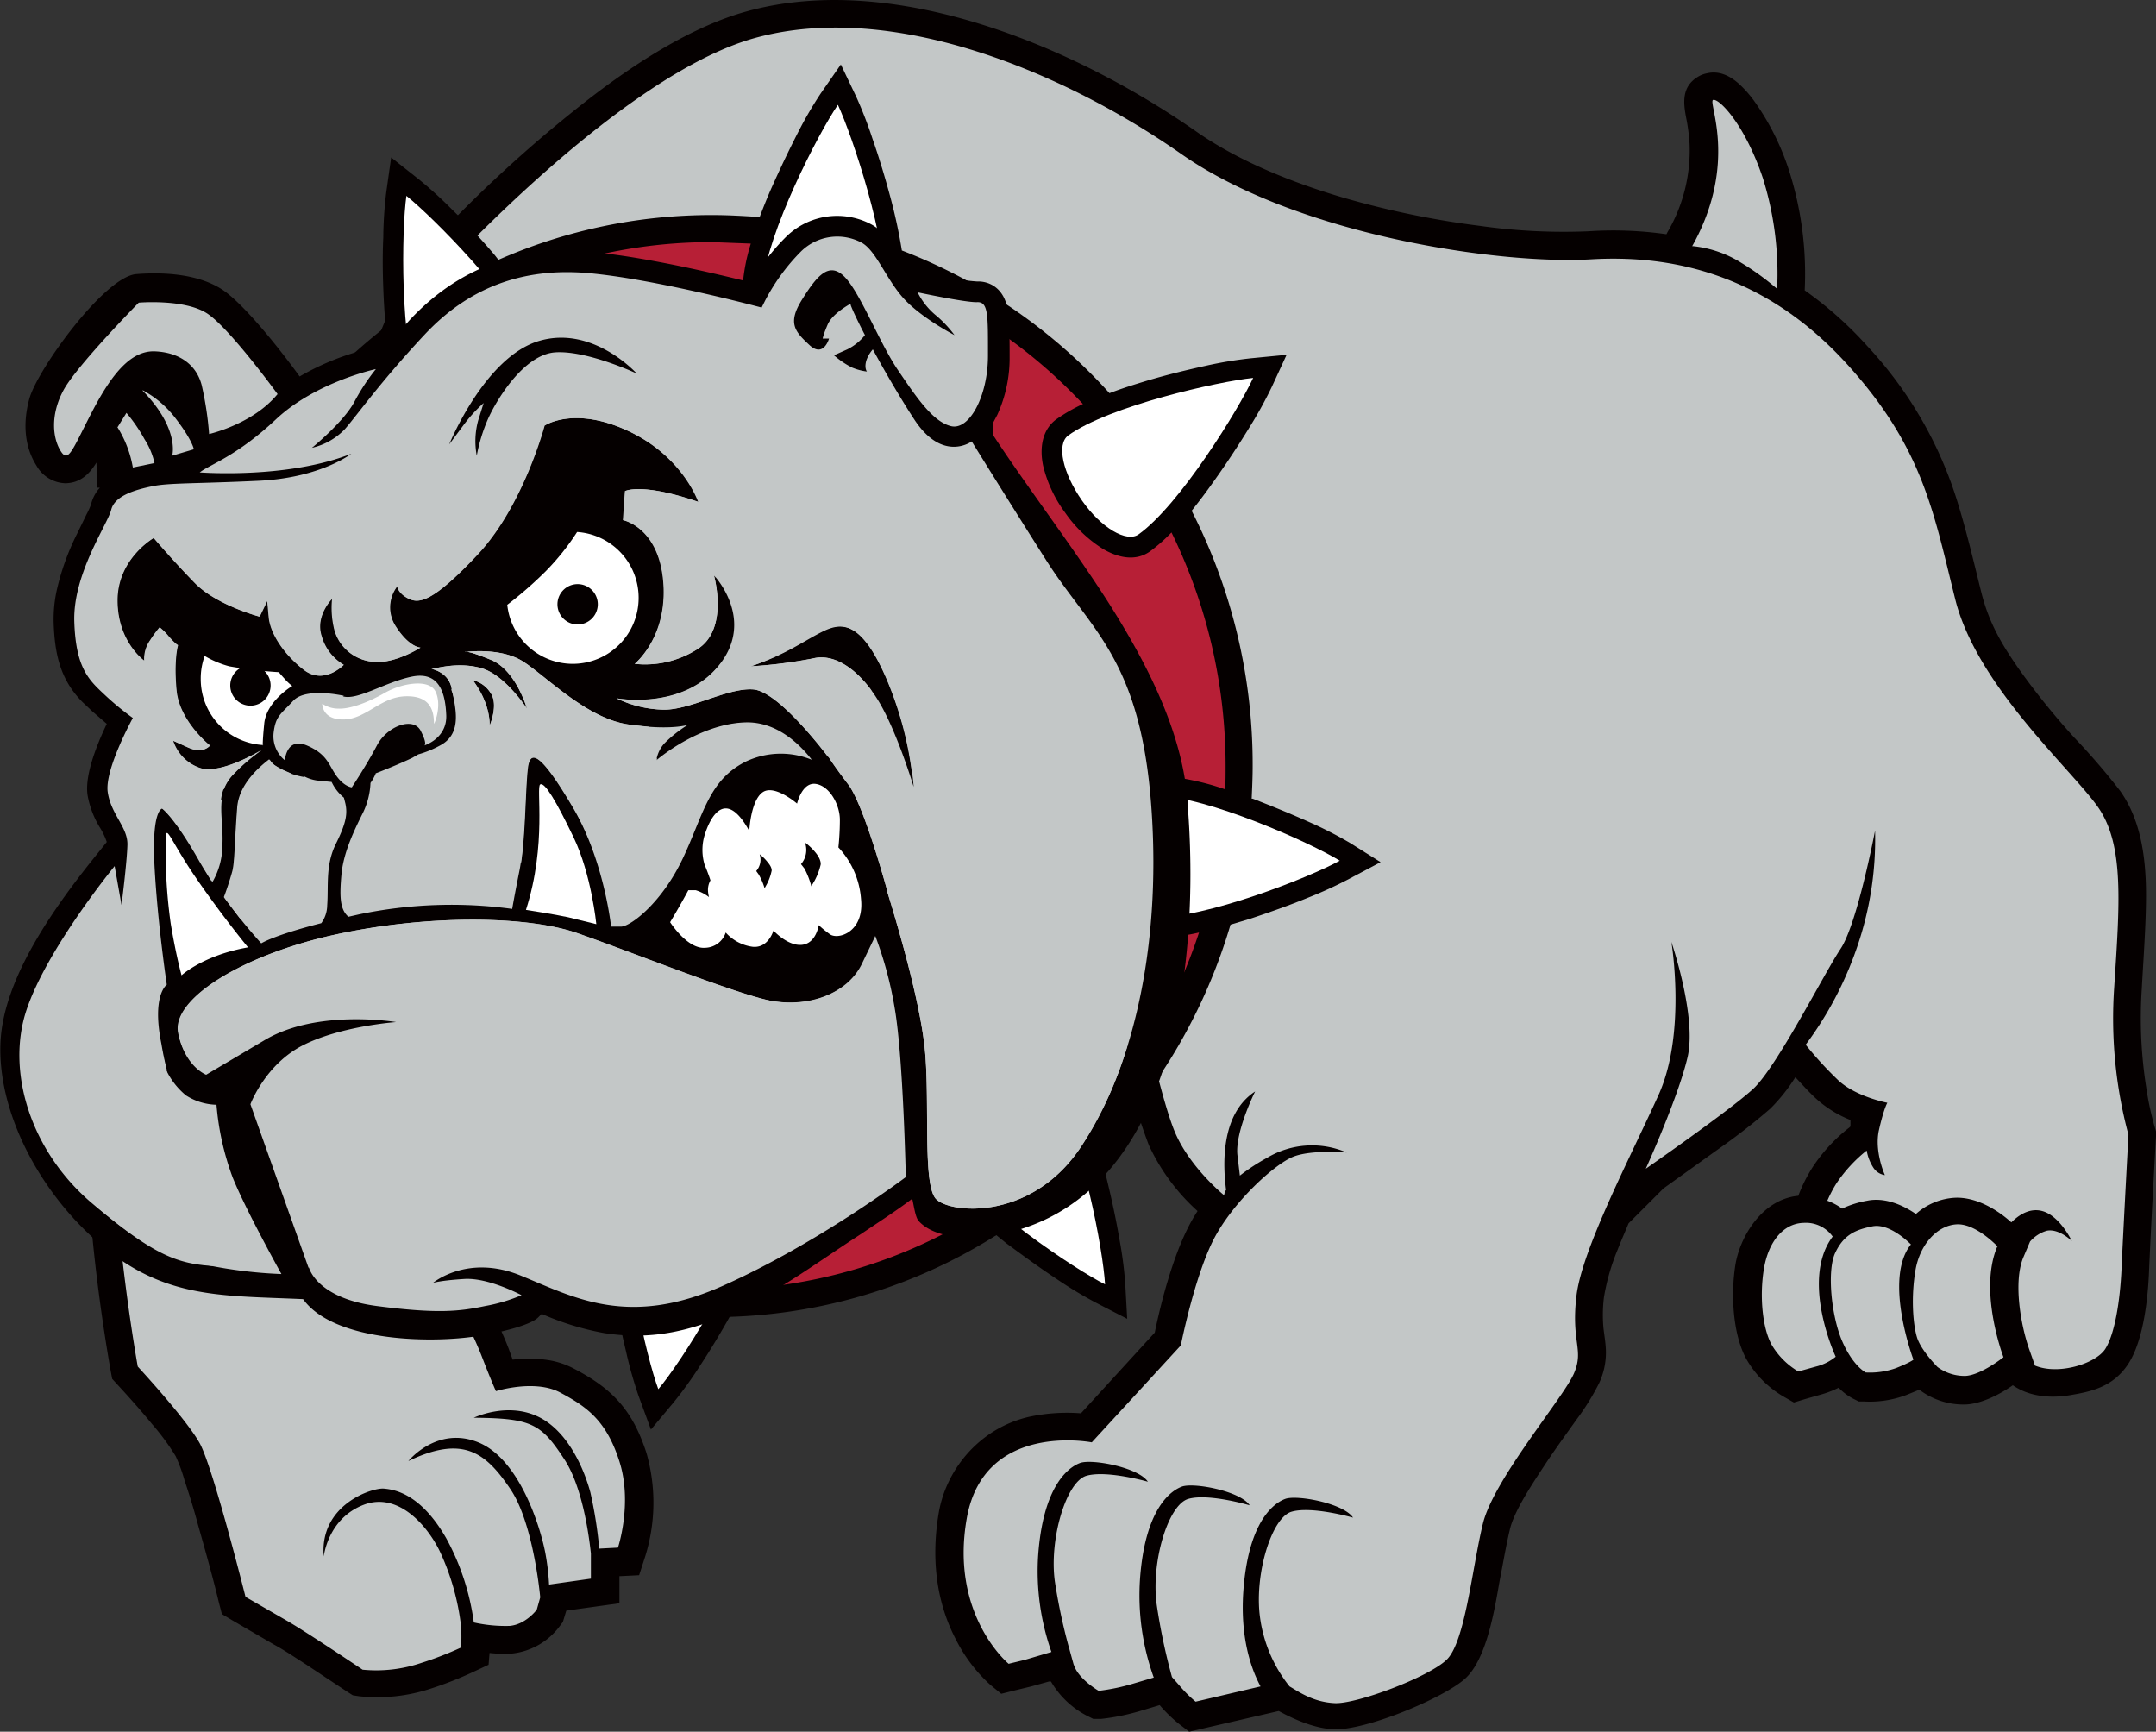 <svg id="Layer_1" data-name="Layer 1" xmlns="http://www.w3.org/2000/svg" viewBox="0 0 438.2 351.9"><rect x="0" y="0" width="438.2" height="351.9" fill="#333333" stroke="none"/><title>Bulldog924_3c</title><path d="M119.6-128.3l.2-.4a32.8,32.8,0,0,0,4.5-17.9,39.2,39.2,0,0,0-.7-5.4c-.6-3.1-.9-6.3,2.4-8.3a5.5,5.5,0,0,1,1.8-.7c2.5-.6,4.7.5,6.5,2.1a22.8,22.8,0,0,1,3.4,3.9,51.6,51.6,0,0,1,6.8,13.7,69,69,0,0,1,3.2,24.4,76,76,0,0,1,12.7,11.3,81.6,81.6,0,0,1,18.1,30.9c2,6.3,3.5,12.8,5.1,19.2s4.4,10.9,7.6,15.5a147.9,147.9,0,0,0,11.3,14,139.7,139.7,0,0,1,9.3,10.8c3.7,5.2,4.9,11.6,5.2,17.9s-.4,15.1-.8,22.5a90.3,90.3,0,0,0,.9,19.8,61.1,61.1,0,0,0,1.7,8l.3,1v1c-.5,9-1,18-1.4,27-.2,5.7-1.1,14.4-4.2,19.2s-7.7,5.7-11.8,6.4-8.4.3-11.7-2c-2.7,1.9-6.3,3.7-9.4,3.9a14.8,14.8,0,0,1-9.6-3H171l-2.7,1.1a21.1,21.1,0,0,1-8.5,1.3h-1.1l-1.2-.6a11.4,11.4,0,0,1-2.9-2.2,19.3,19.3,0,0,1-3.3,1.3l-3.5,1-2.3.7-2.1-1.2a20.7,20.7,0,0,1-7.6-7.7c-2.8-5.2-3.1-13.3-2.2-19s5.4-13.4,12.8-14.1a31.5,31.5,0,0,1,2.9-5.8,33.6,33.6,0,0,1,7.5-8.1l.2-.2V51.7a23.1,23.1,0,0,1-6.6-4c-1.6-1.4-3.1-3.1-4.6-4.7a35.6,35.6,0,0,1-5.1,6.4,125.4,125.4,0,0,1-10.4,8.1L119,65.6l-7.1,7.1c-.7,1.7-1.5,3.5-2.2,5.3a43.8,43.8,0,0,0-2.8,9.7,29.4,29.4,0,0,0-.1,6.3c.2,1.7.5,3.3.5,5a14.7,14.7,0,0,1-1.4,6.2,48.8,48.8,0,0,1-4.6,7.4c-2.2,3.1-4.4,6.1-6.5,9.3s-6.1,9.1-7,12.9-1.4,7-2.1,10.5c-1,5.7-2.6,15.9-7,19.9s-20.5,10.7-26.9,10.3c-3.7-.2-7.7-1.9-11-3.7l-18.2,4.2-2.1-1.6a29.7,29.7,0,0,1-3.9-3.8l-4,1.2a44.8,44.8,0,0,1-7.9,1.6H3.1l-1.4-.7a18.2,18.2,0,0,1-7.2-6.9h-.4l-3.6,1-3.3.8-2.8.7-2.2-1.8a31.6,31.6,0,0,1-7-9.2c-4.2-8-5-17-3.5-25.8S-20,114.3-9.9,112a36.7,36.7,0,0,1,10.5-.7l15-16.4c1.4-6.8,3.7-15.2,6.7-21.2a34.5,34.5,0,0,1,2-3.5,41.4,41.4,0,0,1-9.9-13.4,106.2,106.2,0,0,1-4.4-14.6Q8.8,36.9,7.6,31.6L-123.7,70.3l4.2,19.7a69.1,69.1,0,0,1,3.8,8.2l.8,2.2a25.8,25.8,0,0,1,7.3.1,16.7,16.7,0,0,1,5.1,1.7c7.9,4.1,12,8.5,14.8,17.2a36.6,36.6,0,0,1-.3,21.1l-1.2,3.7-4,.2v5.5l-10.8,1.5-.7,2.3-.6.8a13.9,13.9,0,0,1-9.6,5.6,25.2,25.2,0,0,1-4.7-.1l-.2,2.4-3,1.4a73.3,73.3,0,0,1-8.6,3.4,34.7,34.7,0,0,1-14.7,1.6l-1.3-.2-1.1-.7-8.3-5.5c-2.2-1.4-4.4-2.9-6.6-4.1l-8.6-5-2-1.2-.6-2.3c-1.3-5.4-2.8-10.7-4.3-16-.8-3-1.7-5.9-2.7-8.9a32.7,32.7,0,0,0-1.8-4.9,48,48,0,0,0-4.7-6.4c-2.3-2.8-4.7-5.5-7.1-8.1l-1.1-1.2-.3-1.6c-3.1-17.5-8.5-57.9-1.5-73.7,4-9,7.7-18.3,11.5-27.4l18.9-46.2,30.8-75.8.4-.9.7-.7c3.5-3.9,7.2-7.6,10.9-11.3a272.7,272.7,0,0,1,25.5-22.5c9.2-7.1,20.8-14.7,32.1-17.8,30.1-8.3,66.8,7.3,91.3,24.4,8.7,6.1,19.6,10.4,29.7,13.4a181.1,181.1,0,0,0,28,5.8,121.3,121.3,0,0,0,22,1.1A76.1,76.1,0,0,1,119.6-128.3Z" transform="translate(219.1 175.9)" style="fill:#050000;fill-rule:evenodd"/><path d="M124.8-125.9a22.9,22.9,0,0,1,10,3.4,53.8,53.8,0,0,1,7.3,5.3,65.1,65.1,0,0,0-2.9-22.5c-3.7-11-8.9-16.2-10.1-15.9s5.2,12.7-4.2,29.6m44.4,203s-4.2-4.4-7.8-3.7-5.9,1.8-7.6,5.4-.8,12.8,1.4,17.9,4.8,6.4,4.8,6.4a15.8,15.8,0,0,0,6.2-.9c3-1.2,3.5-1.7,3.5-1.7S163.7,84.2,169.2,77.1Zm-15.9-1.6a6.7,6.7,0,0,0-5.9-2.8c-4.2.1-7.2,3.9-8.1,9.4s-.3,12,1.6,15.4a15.4,15.4,0,0,0,5.4,5.4l3.6-1a10.1,10.1,0,0,0,4-2S146.8,84.4,153.3,75.5Zm33.5,2s-4.4-4.7-8.3-4.5-7.5,4-8.4,9.4-.5,10.8.3,13.5,4.2,6.1,4.2,6.1a9.3,9.3,0,0,0,5.7,1.8c3.2-.2,7.7-3.8,7.7-3.8S183,86.6,186.8,77.5ZM-131.4-118.3s37.8-42.2,65.8-49.9,63,7.1,86.6,23.6,64.7,22.5,83.3,21.4,36.7,4.4,52.1,21.4,17.5,30.1,21.9,47.7,23.6,34.5,29,42.2,4.4,19.7,3.3,36.7a91.3,91.3,0,0,0,2.9,29.9s-1.1,20.3-1.4,27.1-1.4,13.4-3.3,16.4-9.5,5.4-14.3,3.4l-1.2-3.4c-1.7-4.9-3.2-13.5-1.2-18.5l1.4-3.3a7.2,7.2,0,0,1,3.4-2.2c2.5-.5,5.1,2.1,5.1,2.1s-1.9-4-4.8-5.6-5.6-.1-7.5,1.8c-3.1-2.8-7.4-5.2-11.5-5a12.9,12.9,0,0,0-7.9,3.3c-2.9-2-6.5-3.4-9.9-2.7a20.4,20.4,0,0,0-5.1,1.6,12.6,12.6,0,0,0-3-1.6,25.3,25.3,0,0,1,1.9-3.6,29.7,29.7,0,0,1,6.1-6.6,9.2,9.2,0,0,0,1.3,3.4,3.4,3.4,0,0,0,2.4,1.6s-2.2-4.8-1.2-9.2,1.7-5.5,1.7-5.5-6.3-1.2-9.9-4.5a73.6,73.6,0,0,1-6.7-7.3,72.1,72.1,0,0,0,10.4-19.7,67.3,67.3,0,0,0,3.7-23.8s-3.6,18.9-7,24-13,24.1-17.8,28.5-21.8,16.2-21.8,16.2,6.6-14.5,8.5-22.7-3.3-23.4-3.3-23.4,3.1,18.5-2.6,31.1-15.6,31.4-16.7,40.9,1.6,10.8-.5,15.7-16.3,21.5-18.5,30.5-3.6,24.1-7.4,27.7-18.3,9-22.7,8.8-7.3-2.3-9.2-3.4A28.5,28.5,0,0,1,37,152.8c-1.2-8.6,2.3-20.3,6.4-21.5s12.5,1.2,12.5,1.2c-1.9-2.9-11.4-4.7-13.8-3.8s-7.5,4.7-8.5,18.8c-.7,10.2,2,16.5,3.5,19.3l-13.2,3.1a26.8,26.8,0,0,1-3.3-3.3l-1.5-1.7A122.4,122.4,0,0,1,16,150.2c-1.2-8.6,2.3-20.3,6.4-21.5S34.9,130,34.9,130c-1.9-2.9-11.4-4.7-13.8-3.8s-7.5,4.7-8.5,18.8A49.4,49.4,0,0,0,15.4,165L11,166.3a41.3,41.3,0,0,1-6.8,1.4s-3.8-2.2-4.9-4.9l-.2-.5-.8-2.9a4.8,4.8,0,0,1-.1-.7h-.1a118.5,118.5,0,0,1-2.8-13.2c-1.2-8.6,2.3-20.3,6.4-21.5s12.5,1.2,12.5,1.2c-1.9-2.9-11.4-4.7-13.8-3.8s-7.5,4.7-8.5,18.8a49.5,49.5,0,0,0,2.7,19.6l-5.4,1.6-3.3.8s-12-9.9-8.5-29.6S2.8,117.2,2.8,117.2L20.9,97.5s2.7-13.7,6.6-21.4,12.6-15.6,16.4-17,10.7-.8,10.7-.8a17.8,17.8,0,0,0-16.2,1.1,40,40,0,0,0-5.5,3.6l-.5-4.2c-.5-4.7,3.6-12.9,3.6-12.9-7.2,4.7-6.5,15.4-5.9,20a2.4,2.4,0,0,0-.4,1.1s-6.8-5.5-9.9-12.6-7.9-30.1-7.9-30.1L-130.3,66.3l5.5,25.7a64,64,0,0,1,3.8,8.2c1.9,4.9,2.7,6.6,2.7,6.6s7.9-2.5,13.1.3,9.3,5.5,12,14-.3,17.5-.3,17.5l-3.8.2a89.5,89.5,0,0,0-1.8-11.4c-1.2-4.5-4.5-12.6-10.8-15.5s-12.9.3-12.9.3c11.8.1,13.7,1.2,18.5,8.6,3.4,5.3,4.8,14.3,5.3,19v5.1l-8.5,1.2a48.7,48.7,0,0,0-.8-6.6c-1-5.1-5.2-18.9-13.6-22.3s-14.2,3.8-14.2,3.8c11.1-5.3,15.7-1.8,20.8,5.8,3.8,5.7,5.5,16.8,6,21.9l-.7,2.5s-2.2,3-5.5,3.3a29.4,29.4,0,0,1-7.3-.7,49.1,49.1,0,0,0-5.6-17.1c-5.1-8.9-10.3-9.9-12.7-10.1s-13.1,3.3-12.2,13.8c0,0,.8-7.7,8.1-10.5s13.4,4.8,15.7,9.9a49,49,0,0,1,4.1,14.7,30,30,0,0,1,0,4.4,68.1,68.1,0,0,1-8,3.1,28.5,28.5,0,0,1-12,1.4s-11-7.4-15.3-9.9l-8.5-4.9s-6.6-26.3-9.3-31.2-12.6-15.6-12.6-15.6-9.6-53.1-1.9-70.4S-131.4-118.3-131.4-118.3Z" transform="translate(219.1 175.9)" style="fill:#c3c7c7;fill-rule:evenodd"/><path d="M-74.3-132.2c3.2,0,6.5.2,9.6.4.8-2.1,1.6-4.1,2.4-5.9,1.7-3.8,3.5-7.6,5.4-11.3a81.6,81.6,0,0,1,4.6-7.9l4.1-5.9,3.1,6.5a84.6,84.6,0,0,1,3.3,8.5c1.4,4,2.6,8,3.7,12.1a107.4,107.4,0,0,1,2.3,10.7,110,110,0,0,1,42.2,29c2.6-1,5.2-1.8,7.5-2.5,4-1.2,8.1-2.2,12.2-3.1a81.6,81.6,0,0,1,9.1-1.5l7.2-.7-3,6.5a84.7,84.7,0,0,1-4.4,8c-2.2,3.6-4.5,7.1-6.9,10.5s-3.2,4.4-5,6.7A113.2,113.2,0,0,1,35.5-20.2c0,2.2-.1,4.4-.2,6.6h.2c3.9,1.5,7.8,3.1,11.6,4.8a81.7,81.7,0,0,1,8.2,4.2L61.5-.7,55.1,2.7a84.5,84.5,0,0,1-8.3,3.8c-3.9,1.6-7.9,3-11.8,4.3l-4,1.2A112.4,112.4,0,0,1,4.3,58c.6,1.9,1.1,3.8,1.5,5.5,1,4.1,1.9,8.2,2.6,12.3a81.6,81.6,0,0,1,1.2,9.1l.4,7.2L3.6,88.8a84.4,84.4,0,0,1-7.8-4.7c-3.5-2.3-6.9-4.8-10.3-7.3l-2.1-1.7A107.7,107.7,0,0,1-70.8,91.7c-1.9,3.4-3.9,6.7-6,9.9a81.6,81.6,0,0,1-5.4,7.5l-4.6,5.5-2.5-6.8a84.7,84.7,0,0,1-2.5-8.8c-.7-3-1.4-6-1.9-9-51.5-9.3-90.5-55.1-90.5-110.3a112.6,112.6,0,0,1,43.5-89.2c-.2-1.9-.3-3.8-.4-5.5-.2-4.2-.3-8.4-.1-12.6a81.7,81.7,0,0,1,.6-9.2l1-7.1,5.7,4.5a84.6,84.6,0,0,1,6.8,6.2c3,2.9,5.9,6,8.6,9.2l.7.9a107.6,107.6,0,0,1,43.5-9.1" transform="translate(219.1 175.9)" style="fill:#050000;fill-rule:evenodd"/><path d="M-74.3-126.7l7.8.3a38.8,38.8,0,0,0-1.6,7.8c-.3,3.7,2.4,6.4,5.5,8.1a26.4,26.4,0,0,0,10.2,2.7,26.4,26.4,0,0,0,10.5-1.1c3.2-1.1,6.4-3.4,6.6-7.1.1-.9.1-1.9.1-2.9A104.5,104.5,0,0,1,1-93.8a35.3,35.3,0,0,0-5.4,3.1c-3,2.2-3.4,6-2.7,9.4a26.4,26.4,0,0,0,4.5,9.6A26.4,26.4,0,0,0,5-64.4c3,1.8,6.7,2.7,9.7.5a34.1,34.1,0,0,0,4.3-3.8A107.8,107.8,0,0,1,30-20.2c0,1.6,0,3.2-.1,4.7a51.8,51.8,0,0,0-13.7-2.8c-3.7-.1-6.3,2.8-7.8,5.9A26.4,26.4,0,0,0,6.2-2,26.4,26.4,0,0,0,7.9,8.4c1.3,3.2,3.8,6.2,7.5,6.3a41.4,41.4,0,0,0,9.2-1.1A106.9,106.9,0,0,1,2.3,52a39.1,39.1,0,0,0-3.6-7.2c-2-3.1-5.9-3.6-9.3-3a26.4,26.4,0,0,0-9.8,4.1,26.4,26.4,0,0,0-7.6,7.3c-1.9,2.9-2.9,6.6-.9,9.7a46,46,0,0,0,7.7,8.5A102.2,102.2,0,0,1-67.8,86c2.2-4.4,4.3-9.3,5-13.6s-1.8-6.6-4.7-8.5a26.4,26.4,0,0,0-9.9-3.7,26.4,26.4,0,0,0-10.6.2c-3.3.8-6.7,2.8-7.3,6.5-.9,5.2-.2,11.8.6,17.4-47.9-9.6-84.1-52.7-84.1-104.5A107.1,107.1,0,0,1-139.9-103a39.1,39.1,0,0,0,2.1,7.8c1.4,3.5,5.1,4.7,8.5,4.8A26.4,26.4,0,0,0-119-92.5a26.4,26.4,0,0,0,8.9-5.7c2.4-2.5,4.2-5.9,2.8-9.4a49.6,49.6,0,0,0-6.9-11.1,102.2,102.2,0,0,1,39.8-8" transform="translate(219.1 175.9)" style="fill:#b71f36;fill-rule:evenodd"/><path d="M15.5,10.5c-3-.1-5.3-5.6-5.1-12.5s2.7-12.3,5.7-12.2c10.2.2,31.1,9.5,37.1,13.2C47.1,2.4,25.7,10.8,15.5,10.5M12.3-67.3C9.9-65.6,4.7-68.6.8-74.2S-4.4-85.6-2-87.4c8.3-6,30.6-11,37.6-11.7C32.7-92.8,20.7-73.3,12.3-67.3Zm-51.7-49.1c-.2,3-5.9,5-12.7,4.5s-12.1-3.4-11.9-6.4c.8-10.2,11.2-30.5,15.2-36.3C-45.9-148.4-38.6-126.6-39.4-116.4ZM-111.1-106c1.1,2.8-3.1,7.1-9.4,9.6s-12.3,2.3-13.5-.4c-3.8-9.5-3.5-32.3-2.5-39.3C-131.1-131.8-115-115.5-111.1-106Zm20,173.5c.5-3,6.4-4.4,13.1-3.3s11.7,4.5,11.2,7.4c-1.7,10.1-13.9,29.4-18.5,34.8C-87.7,100-92.9,77.6-91.1,67.5Zm65.8-6.9C-27,58.1-23.7,53-18,49.3s11.6-4.7,13.3-2.2c5.6,8.6,9.8,31,10.2,38C-.7,82-19.8,69.2-25.4,60.6Z" transform="translate(219.1 175.9)" style="fill:#fff;fill-rule:evenodd"/><path d="M-198.8-76.8h-.5l-.2-5.1c-1.4,2.3-3.3,4.2-6.4,4.2a7,7,0,0,1-5.8-3.6c-2.6-4.1-2.7-9.1-1.4-13.7,1.8-6.1,15.3-24.7,21.7-25.2s12.9.2,17.4,3.1,12.2,12.7,15.8,17.7a52.6,52.6,0,0,1,14.8-5.8l3-.6,4.6-5.1c9.9-10.6,22.3-15.1,36.8-13.8,4.4.4,8.8,1.1,13.1,1.9,6.5,1.2,13,2.7,19.5,4.3a41.6,41.6,0,0,1,7.3-9.5A14.8,14.8,0,0,1-42-130.3c3.3,1.8,5.2,5.7,7.4,9.1l3,.6,6.1,1.2a34.7,34.7,0,0,0,5,.7,5.9,5.9,0,0,1,3.2.8c2.3,1.4,3,3.9,3.2,6.4s.2,5.4.2,8a27.8,27.8,0,0,1-2.5,11.9l-.8,1.5v2.7C-10.4-77-1.7-65.7,5.9-53.9c8.8,13.8,16,28.3,16.5,43,1.3,18,.2,43-8.8,61.6C7.6,62.9-1.9,72.4-16.6,75.1c-4.6.9-12.4.9-15.8-2.9-.7-.8-1-3.4-1.3-4.5-3.3,2.5-6.9,4.8-10.3,7.1-8.4,5.4-17,11.9-26.2,16s-17,5.6-26.1,4.2A57.1,57.1,0,0,1-109,91.1l-.7.7c-1.6,1.6-7.4,2.9-9.5,3.3l-1.6.3c-9.5,1.8-30.3,1.6-36.7-7.3-17.5-.8-29.6.1-43.7-13.4-10.9-10.4-18.4-25.5-17.8-38.8S-207.6,7.8-199-2.8l1.6-2h0a14.4,14.4,0,0,0-1.5-3.1,18.8,18.8,0,0,1-2.4-6.4c-.6-3.9,1.7-9.9,3.9-14.5l-3-2.6-1.9-1.8c-4.6-4.6-5.7-9.9-5.9-16.3a27.6,27.6,0,0,1,.6-6.3,50.2,50.2,0,0,1,4.1-11.5l2-4.1a15.3,15.3,0,0,0,.9-2,7.8,7.8,0,0,1,1.8-3.4" transform="translate(219.1 175.9)" style="fill:#050000;fill-rule:evenodd"/><path d="M-123.1-37.7a5.8,5.8,0,0,1,3.7,2.6c1.7,2.4-.2,6.7-.2,6.7s.4-4.3-3.5-9.4m56.7-2.7a96.4,96.4,0,0,0,12.6-1.6c4.4-1.1,9.3,2.3,13.1,8.4s7.3,17.7,7.3,17.7A70.6,70.6,0,0,0-38.9-38c-4.9-11.4-8.9-11.5-12.7-9.7S-59.2-42.9-66.5-40.5Zm-76.2,21.7c1.3-.5,4.8-1.9,7.3-3.1l1.2-.7a20.8,20.8,0,0,0,4.6-1.9c4.5-2.5,2.9-7.8,2.2-11.5s-4.7-4-4-4,5.3-1.5,10.1-.1,9.2,8.2,9.2,8.2-2.2-7.8-7.3-9.9-5.3-1.6-5.3-1.6,7-1,11.6,1.8,12.9,11.6,21.5,12.9,12.2.1,12.2.1a25.9,25.9,0,0,0-4.8,3.8,6.7,6.7,0,0,0-1.6,3.4s8.5-7.4,18.1-7.7c6.4-.2,11.1,4.5,13.5,7.6a16.6,16.6,0,0,0-13.5.4c-7.5,3.8-8.5,10.7-12.7,19.6S-90.7,12.2-92.8,12.4h-2.1S-96.3-1-102.6-11.7s-8.8-12.3-9.3-8.1-.5,15.2-1.6,20.7-1.5,7.9-1.5,7.9a91.8,91.8,0,0,0-31.1,1.1l-2.2.5-.2-.2c-1.5-1.5-1.6-4-1.2-8.4s2.5-8.8,4.4-12.6a15.3,15.3,0,0,0,1.5-6A9.6,9.6,0,0,0-142.7-18.8Zm-14.6.7a8.1,8.1,0,0,0,2.5.8l3,.3a9.1,9.1,0,0,0,2.5,3.2l.3,1.2c.4,1.9.3,3.7-1.9,8.1s-1.5,8.6-1.8,12.6a6.3,6.3,0,0,1-1.2,3.6c-9.8,2.5-12.2,4.1-12.2,4.1a104.2,104.2,0,0,1-7.5-9.3c.5-1.3,1.2-3.4,1.7-5.2s.5-6.4,1-12.9c.3-4.7,4.3-8.2,6.5-9.9.6.7.4.9,2.7,2.1A15.3,15.3,0,0,0-157.3-18Zm.8,99.8h.1s1.5,6.2,13.8,7.8,16.8,1.1,22,0a34.2,34.2,0,0,0,7.4-2.2s-6.7-3.6-11.6-3.3-6.4.8-6.4.8,7-5.9,17.8-1.5,21.8,10.7,41.1,2.1S-35,63.3-35,63.3s-.5-23.8-2.2-34a77,77,0,0,0-4-15l-2.6,5.4c-3,6.6-11.8,9.6-20.3,7.4s-27.7-9.9-37.8-13.4-30.1-3.8-49,.3-33.4,13.1-32,20,5.7,8.5,5.7,8.5l12-7.1c10.7-6.3,26.6-3.6,26.6-3.6s-11.2.8-18.9,4.7-10.7,12-10.7,12ZM-89.7-100s-10-4.7-16.5-4.3-12.1,9.9-13.7,13.5a33.9,33.9,0,0,0-2.3,7.5,15.9,15.9,0,0,1,.3-7.2l1.1-3.5a29.5,29.5,0,0,0-4.1,4.5l-2.9,3.9s7.2-17.7,18.2-21S-89.7-100-89.7-100Zm-58,16.3s-6.2,4.9-18.8,5.5-18.2.4-21.6,1.1-7.7,1.9-8.4,4.8-7.8,13-7.5,22.7,3.1,12,6.4,15.1a56.5,56.5,0,0,0,5.5,4.5s-5.8,10.5-5.1,15.1,4.1,7.1,4,10.7-1.2,12.2-1.2,12.2l-1.4-7.9s-13.7,16.7-17.9,29.2.8,28.8,13.4,39.4,17.3,12.3,25.1,12.7a60,60,0,0,1-7.5-13.8A33.9,33.9,0,0,1-184,56.9a69.5,69.5,0,0,1-.4-13.3s0,2.5-2.1-7.5,1.1-12,1.1-12-1.9-12.7-2.5-24.2,1.6-11.6,1.6-11.6,2.5,1.6,7.7,10.8c.8,1.4,1.7,2.8,2.5,4.1a15,15,0,0,0,2-7.4c.3-5.9-1.6-10.3,2.5-14.5a38.1,38.1,0,0,1,5.8-4.9h0s-8.2,5.1-12.6,3.8a8.7,8.7,0,0,1-5.6-5.6l3.1,1.4c3.1,1.4,4.4-.4,4.4-.4s-6.2-4.9-6.8-11.2.3-9.2.3-9.2-.4-.1-1.9-1.8a12.3,12.3,0,0,0-1.8-1.8,24.8,24.8,0,0,0-1.9,2.6,6.6,6.6,0,0,0-1.2,4.2s-5.5-3.8-5.5-12.3,7.4-12.7,7.4-12.7,4,4.7,8.4,9.2,13.1,6.8,13.1,6.8l1.6-3.3s0,.1.3,3.4,3,7.5,7.1,10.7,8.1-1,8.1-1a9.8,9.8,0,0,1-4.5-5.8c-1.4-4.2,2.2-7.7,2.2-7.7a18.3,18.3,0,0,0,.5,6.6,8.9,8.9,0,0,0,8.2,6.3c4.2.3,9.2-2.9,9.2-2.9s-2.3,0-5.1-4.4a7,7,0,0,1,.4-8.1s.1,1.4,2.2,2.5,4.8,1,14.1-8.9,13.6-26.2,13.6-26.2,6-4.1,17.1,1.1,14.2,14.4,14.2,14.4c-11.6-4-14.9-2.2-14.9-2.2l-.4,5.9s7.3,1.4,8.2,12.6S-90.1-41-90.1-41a19.7,19.7,0,0,0,12.6-2.9C-70.8-47.9-74-59-74-59s8.5,8.9,1.1,18.2S-93.8-34-93.8-34a22.9,22.9,0,0,0,9.2,2.3c5.5.3,13.3-4.5,18.6-4.1s15.2,13.7,15.2,13.7h.1s.8,1.4,4,5.6S-38.8,5-38.8,5v.2c1.2,3.9,6.7,21.7,7.7,32.4s-.5,27.1,2.2,30.1S-9.8,72.3.3,57.6,17.1,18.1,14.9-12,2.5-47.9-6.5-62.1-21.6-86.2-21.6-86.2s-5.9,4.4-11.7-4.5c-3-4.6-6-9.8-8.4-14.2a6.6,6.6,0,0,0-1.3,2.2c-.5,1.6.1,2.3.1,2.3a11.7,11.7,0,0,1-3-.8,17.7,17.7,0,0,1-3.7-2.5l2.7-1.2a10.7,10.7,0,0,0,3.6-2.9c-1.4-2.7-2.5-5-2.9-6.1v-.3c-1.4.8-3.9,2.4-4.7,4.3s-.8,2.1-1,2.8h1.3s-1.1,4-4,1.3-4.5-4.4-1.5-9.2,5.5-7.9,8.7-4.6,7,13.3,10.8,18.9,7.1,10.5,10.8,11.4,7.5-6.1,7.5-14.3.1-11-2.2-10.9-12.1-2-12.1-2a14.4,14.4,0,0,0,3.5,4.5,23.3,23.3,0,0,1,4,4.2s-6.4-3.3-10.1-7.2S-41-125-44-126.6a10.5,10.5,0,0,0-12.3,1.8,40.9,40.9,0,0,0-7.3,10l-.7,1.4s-21.6-5.8-35.2-7-24.5,3.1-33.3,12.5-13.6,16.2-16.2,19.2a13.4,13.4,0,0,1-6.7,3.8s6.4-5.2,8.6-9.3a42.3,42.3,0,0,1,4.4-6.7s-12.2,2.6-20.3,10.2-13.5,9.2-15.5,10.8C-174-79.6-159-79.2-147.7-83.7Z" transform="translate(219.1 175.9)" style="fill:#c3c7c7;fill-rule:evenodd"/><path d="M-149.2-34.5s-7.7-1.8-10.3,1-3.6,3.1-4,6.6a6.3,6.3,0,0,0,2.3,5.5s.3-4.8,4.5-3,4.4,4,6,6.2,3.1,2.3,3.1,2.3,3-4.5,5.1-8.5,7.4-5.9,8.9-3,.7,3,.7,3,4.7-1.4,4.5-6.2-1.6-8.9-7-7.8-11.1,4.9-14,4" transform="translate(219.1 175.9)" style="fill:#c3c7c7;fill-rule:evenodd"/><path d="M-130.9-28.8c.3-.4,1.6-4,.3-6.6s-6.8-1.7-10.3.3-7.1,3.3-9.4,3.2a5.8,5.8,0,0,1-3.3-1s-.1,3.3,4.4,3.2,7.4-4.5,12.4-4.7,5.9,2.7,5.9,5.5" transform="translate(219.1 175.9)" style="fill:#fff;fill-rule:evenodd"/><path d="M-101.9-67.8A13.4,13.4,0,0,1-89.3-54.4,13.4,13.4,0,0,1-102.7-41a13.4,13.4,0,0,1-13.3-12,78.9,78.9,0,0,0,7.8-6.8,49.9,49.9,0,0,0,6.4-8" transform="translate(219.1 175.9)" style="fill:#fff;fill-rule:evenodd"/><path d="M-165.6-24.5a13.4,13.4,0,0,1-12.7-13.4,13.4,13.4,0,0,1,.8-4.7,19.8,19.8,0,0,0,5,2.1,90.4,90.4,0,0,0,10.1,1.2s0,.1,1.2,1.4a9.9,9.9,0,0,0,1.5,1.4s-5.3,3.1-5.7,7.7c-.2,2-.3,3.4-.3,4.4" transform="translate(219.1 175.9)" style="fill:#fff;fill-rule:evenodd"/><path d="M-55.5-4.7a11.6,11.6,0,0,1,2.2,2.1c1.2,1.5,1,2.4,1,2.4A13.2,13.2,0,0,1-53.5,3l-.7,1.2A16.4,16.4,0,0,0-55.6.6l-.7-.9a4.4,4.4,0,0,0,.8-4.4m-9.2,2.4A9,9,0,0,1-63-.6c1,1.2.7,1.8.7,1.8a10.3,10.3,0,0,1-.9,2.5l-.5.9a12.8,12.8,0,0,0-1.2-2.8l-.5-.7A3.5,3.5,0,0,0-64.7-2.3Zm-2.1-4.9s.3-6,2.7-7.7,7,2.3,7,2.3,1-4.4,3.8-4,4.9,4.2,4.9,7.3-.3,5.6-.3,5.6A17.2,17.2,0,0,1-44.1,6.8c.7,6.8-4.8,8.4-6.4,7.1a23.4,23.4,0,0,1-2.2-1.8s-.5,3.7-3.4,4-5.8-2.9-5.8-2.9-1,3.6-4.2,3.3a8.9,8.9,0,0,1-5.5-2.9,4.5,4.5,0,0,1-4.2,3.1c-3.6.3-7.1-5.2-7.1-5.2s2-3.3,3.7-6.5h1.5a8.4,8.4,0,0,1,2.7,1.4,6.5,6.5,0,0,1-.2-1.2,3.9,3.9,0,0,1,.5-2.2s-.4-1.3-1.2-3.2A10.5,10.5,0,0,1-76-5.8S-72.9-17.9-66.9-7.2Z" transform="translate(219.1 175.9)" style="fill:#fff;fill-rule:evenodd"/><path d="M-112.2,9s5.9.9,8.6,1.5l5.7,1.4s-1-10.1-4.6-17.6-5.9-11.3-6.8-10.8,1.4,12.1-2.9,25.5" transform="translate(219.1 175.9)" style="fill:#fff;fill-rule:evenodd"/><path d="M-168.7,16.6s-5.2-6.3-10.5-14-6.2-11.4-6.2-7.9a104.8,104.8,0,0,0,1,17.1c1.1,6.6,2.2,10.5,2.2,10.5s4.4-4.1,13.6-5.7" transform="translate(219.1 175.9)" style="fill:#fff;fill-rule:evenodd"/><path d="M-190.1-96.6a20.8,20.8,0,0,1,6.9,6c3.2,4.2,3.5,6,3.5,6l-4.4,1.3s1.6-5.4-6-13.2m-5.1,7.4,1.8-2.9a33,33,0,0,1,3.7,5.4,14.7,14.7,0,0,1,2,4.8l-4.4.9A22.6,22.6,0,0,0-195.3-89.2Zm32.6-6.6s-9.8-13.5-14.4-16.5-13.9-2.2-13.9-2.2-12.6,12.8-15.3,17.8-2.2,9.7-.6,12.3,2.3,0,6.4-7.9,8-12.5,12.8-12.3,8.4,2.6,9.5,6.9a66.6,66.6,0,0,1,1.5,9.9S-167.7-89.7-162.7-95.8Z" transform="translate(219.1 175.9)" style="fill:#c3c7c7;fill-rule:evenodd"/><path d="M-101.7-57.2a4.1,4.1,0,0,1,4.1,4.1,4.1,4.1,0,0,1-4.1,4.1,4.1,4.1,0,0,1-4.1-4.1,4.1,4.1,0,0,1,4.1-4.1" transform="translate(219.1 175.9)" style="fill:#050000;fill-rule:evenodd"/><path d="M-168.2-40.7a4.1,4.1,0,0,1,4.1,4.1,4.1,4.1,0,0,1-4.1,4.1,4.1,4.1,0,0,1-4.1-4.1,4.1,4.1,0,0,1,4.1-4.1" transform="translate(219.1 175.9)" style="fill:#050000;fill-rule:evenodd"/><path d="M10.2,36.3c-2.8,3.8-5.4,6.8-7.6,8.1C-8.1,50.7-21.3,57-23.7,24.1S-53.3-37.5-53.3-37.5s6.4-1.6,11.4,2c-3.6-4.9-8-7.6-12-6.6a96.4,96.4,0,0,1-12.6,1.6c7.3-2.5,11-5.5,14.8-7.3s7.8-1.6,12.7,9.7a72.4,72.4,0,0,1,5.2,18.9,13.4,13.4,0,0,1,.2,1.4,66,66,0,0,0-3.3-22.2c-3.8-11-7.7-12.3-13.4-11.5S-62.1-44-65.1-43.5a66.5,66.5,0,0,0-7.4,2.3l-.4.5C-80.3-31.4-93.8-34-93.8-34a22.9,22.9,0,0,0,9.2,2.3c5.5.3,13.3-4.5,18.6-4.1s15.2,13.7,15.2,13.7h.1s.8,1.4,4,5.6S-38.8,5-38.8,5v.2c1.2,3.9,6.7,21.7,7.7,32.4s-.5,27.1,2.2,30.1S-9.8,72.3.3,57.6a77.7,77.7,0,0,0,9.8-21.2m-195.4,5.2a15.1,15.1,0,0,0,4,5.1,12,12,0,0,0,6.2,1.9,55.2,55.2,0,0,0,3.3,14.8c2.7,6.7,9.9,19.6,9.9,19.6a92.9,92.9,0,0,1-15-1.8c-6.8-.7-12.4-3.3-22.7-12a60,60,0,0,1-6.5-28.7c.5-17,12.3-24.4,12.3-24.4s5.8-12.9,2.5-22.7,3.6-4.9,9-4.4c3.2.3,6.2-1.2,8.3-2.5-.4,2.8.3,5.8.1,9.4a15,15,0,0,1-2,7.4c-.9-1.3-1.7-2.7-2.5-4.1-5.2-9.2-7.7-10.8-7.7-10.8s-2.2.1-1.6,11.6,2.5,24.2,2.5,24.2-3.1,2.1-1.1,12C-185.9,38.6-185.5,40.3-185.2,41.5Zm-7.2-109.9s-6.3,4.4-5.2,14.2,9.3,20.3,9.3,20.3l1.6-5.7s2.2,9.6,4.1,12l1.9,2.5s-4.4-.8-6-2.2l-1.6-1.4s.5,6.8,5.2,9.9a23.6,23.6,0,0,0,9.6,3.2,9.1,9.1,0,0,1,2.1-3.2,38.1,38.1,0,0,1,5.8-4.9h0s-8.2,5.1-12.6,3.8a8.7,8.7,0,0,1-5.6-5.6l3.1,1.4c3.1,1.4,4.4-.4,4.4-.4s-6.2-4.9-6.8-11.2.3-9.2.3-9.2-.4-.1-1.9-1.8a12.3,12.3,0,0,0-1.8-1.8,24.8,24.8,0,0,0-1.9,2.6,6.6,6.6,0,0,0-1.2,4.2s-5.5-3.8-5.5-12.3,7.4-12.7,7.4-12.7,4,4.7,8.4,9.2,13.1,6.8,13.1,6.8l1.6-3.3s0,.1.3,3.4,3,7.5,7.1,10.7,8.1-1,8.1-1a9.8,9.8,0,0,1-4.5-5.8c-1.4-4.2,2.2-7.7,2.2-7.7a18.3,18.3,0,0,0,.5,6.6,8.9,8.9,0,0,0,8.2,6.3c4.2.3,9.2-2.9,9.2-2.9s-2.3,0-5.1-4.4a7,7,0,0,1,.4-8.1s.1,1.4,2.2,2.5,4.8,1,14.1-8.9,13.6-26.2,13.6-26.2,6-4.1,17.1,1.1,14.2,14.4,14.2,14.4c-11.6-4-14.9-2.2-14.9-2.2l-.4,5.9s7.3,1.4,8.2,12.6S-90.1-41-90.1-41a19.7,19.7,0,0,0,12.6-2.9C-70.8-47.9-74-59-74-59l.5.6-.9-1.8s-.5,10.1-3.6,12-4.4,1.9-4.4,1.9,3.3-10.4,2.2-15.1a39,39,0,0,0-4.1-9.6s3-3,7.9.8a42.6,42.6,0,0,1,7.4,7.1s1.1-15.3-12-25.2-22.7-7.9-27.1-7.1-6.8,6-6.8,6-4.7,15.1-8.2,20-11.8,9.3-11.8,9.3l-6-2.2s-5.2,3.6-3,9.3l2.2,5.8s-4.4,2.7-6-1.6-.8-10.7-.8-10.7-8.5,3.3-7.4,8.8l1.1,5.5s-2.7,1.4-4.9-5.2-1.4-10.4-1.4-10.4l-4.9,4.1s-15.1-4.1-18.1-11.5S-192.4-68.4-192.4-68.4Z" transform="translate(219.1 175.9)" style="fill:#c3c7c7;fill-rule:evenodd"/><path d="M-123.1-37.7a5.8,5.8,0,0,1,3.7,2.6c1.7,2.4-.2,6.7-.2,6.7s.4-4.3-3.5-9.4m37.5,16v.5s8.5-7.4,18.1-7.7A13,13,0,0,1-62-27.8a19.1,19.1,0,0,0-4.5.5c-10.7,2.5-12.9,5.2-15.9,10.4a38.3,38.3,0,0,1-7.1,8.8S-89.3-16.5-85.7-21.8Zm-41.7-14V-36c-.7-3.7-4.7-4-4-4s5.3-1.5,10.1-.1,9.2,8.2,9.2,8.2-2.2-7.8-7.3-9.9-5.3-1.6-5.3-1.6,7-1,11.6,1.8,12.9,11.6,21.5,12.9l4.4.5a15.3,15.3,0,0,0-6.4,11,17.8,17.8,0,0,1-6,11.6,49.2,49.2,0,0,0-3-6.1c-6.3-10.7-8.8-12.3-9.3-8.1s-.5,13.6-1.4,19.3c-10.2.7-24.7-1-28.7.2l-4.4,1.4s-.8-4.7,2.5-10.4,3.3-6.8,3.3-6.8,12.9,0,14.2-7.9A23.2,23.2,0,0,0-127.4-35.8Zm-42.9,46.7-3.4-4.5c.5-1.3,1.2-3.4,1.7-5.2s.5-6.4,1-12.9c.3-4.7,4.3-8.2,6.5-9.9.6.7.4.9,2.7,2.1l1.6.7,1.4,1.2a71,71,0,0,0,6.6,4.7s.8,3.8-1.1,6.3-1.6,4.1-1.6,7.1,1.1,6.6-4.7,7.4A59.5,59.5,0,0,0-170.2,10.9ZM-47.9,24.7c-4.1,3-10.2,4-16.1,2.4-8.5-2.2-27.7-9.9-37.8-13.4s-30.1-3.8-49,.3-33.4,13.1-32,20a12.3,12.3,0,0,0,4.3,7.6c.9-2.2,2.8-4.7,6.4-7.1,9.6-6.3,37.2-9.6,49-4.9s14,9,14,9-30.1-2.5-38.9,3a131.5,131.5,0,0,0-11.8,7.9s4.4,18.3,8.5,24.9,12.9,7.1,12.9,7.1,13.7-11.2,25.5-6.8,33.1,7.9,50.4-8.2,17.5-16.7,17.5-16.7-1.4-14-2.7-16.2-7.1,2.2-14.2,1.9-8.8-1.1-8.8-1.1,11-1.6,18.3-4.4A6.5,6.5,0,0,0-47.9,24.7Z" transform="translate(219.1 175.9)" style="fill:#c3c7c7;fill-rule:evenodd"/></svg>